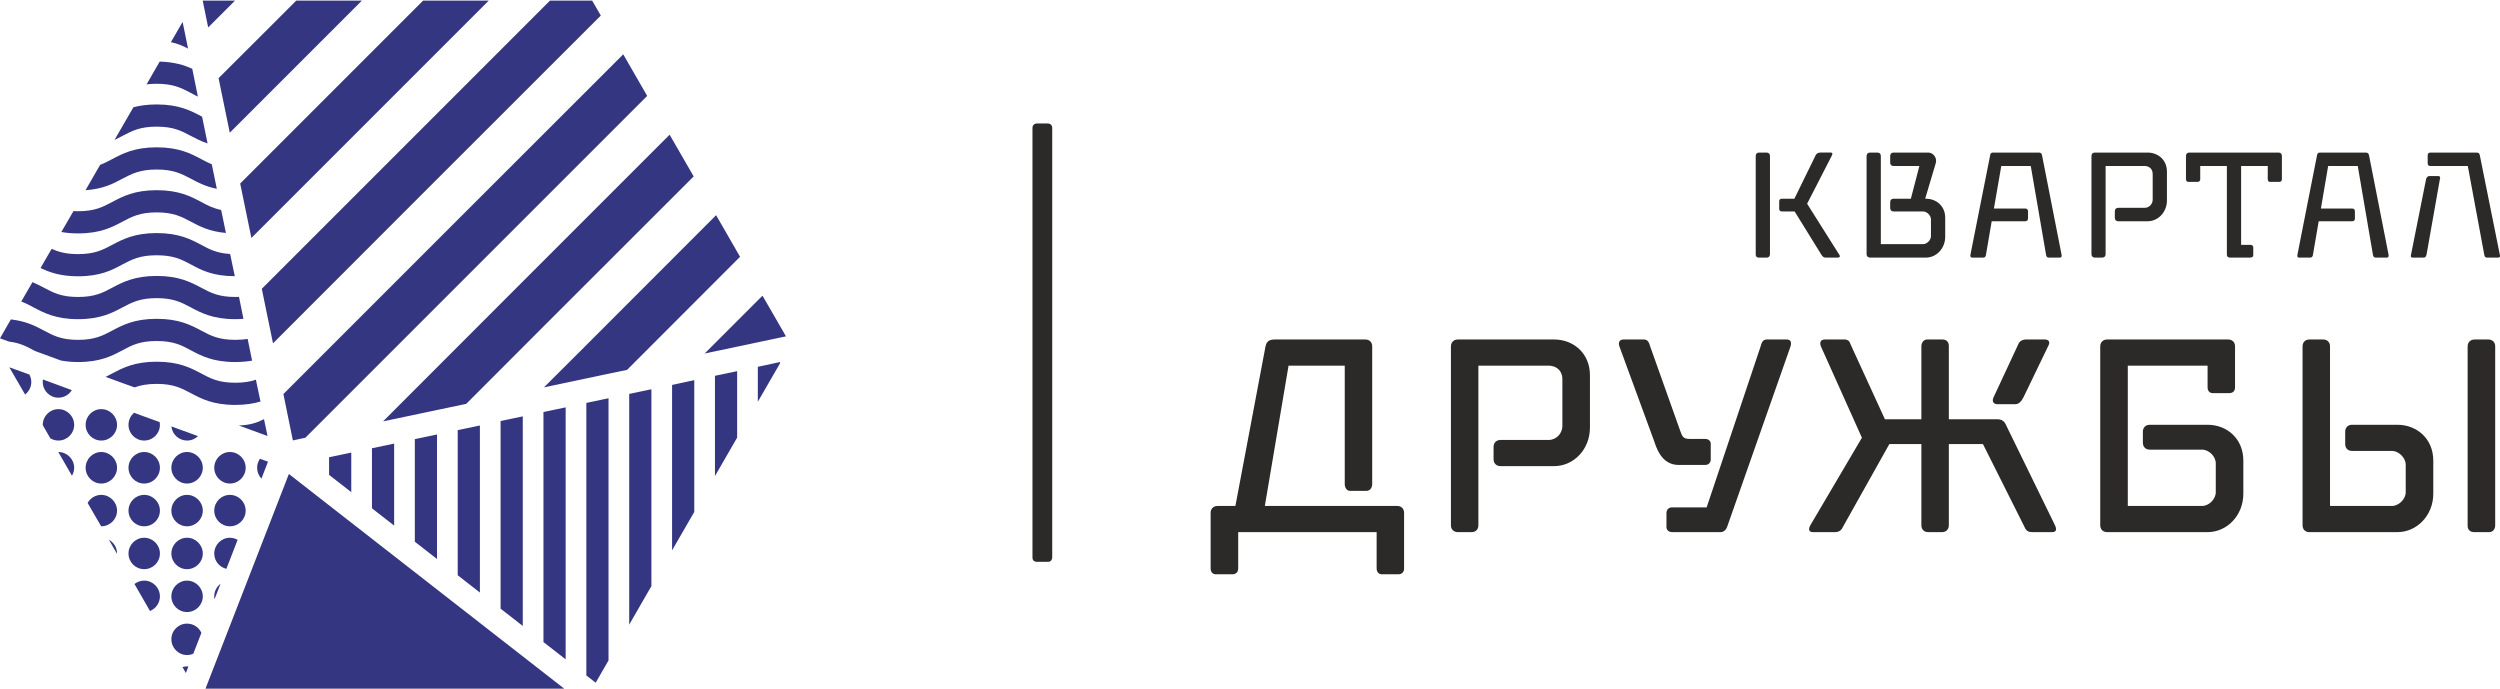 <?xml version="1.0" encoding="UTF-8"?>
<!DOCTYPE svg PUBLIC "-//W3C//DTD SVG 1.1//EN" "http://www.w3.org/Graphics/SVG/1.1/DTD/svg11.dtd">
<!-- Creator: CorelDRAW X7 -->
<svg xmlns="http://www.w3.org/2000/svg" xml:space="preserve" width="214px" height="59px" version="1.1" style="shape-rendering:geometricPrecision; text-rendering:geometricPrecision; image-rendering:optimizeQuality; fill-rule:evenodd; clip-rule:evenodd"
viewBox="0 0 21400 5890"
 xmlns:xlink="http://www.w3.org/1999/xlink">
 <defs>
  <style type="text/css">
   <![CDATA[
    .fil1 {fill:#2B2A29;fill-rule:nonzero}
    .fil0 {fill:#353682;fill-rule:nonzero}
   ]]>
  </style>
 </defs>
 <g id="Слой_x0020_1">
  <g id="_742517040">
   <path class="fil0" d="M1996 16l16 -16 -32 0 -245 0 47 230 214 -214zm3213 5632l0 -238 0 -2006 -190 40 0 1966 0 367 80 62 110 -191zm-367 -9l0 -229 0 -1928 -190 40 0 1888 0 81 190 148zm734 -627l0 -1685 -190 40 0 1975 190 -330zm1101 -1907l0 -11 -190 41 0 299 190 -329zm-367 636l0 -569 -190 40 0 858 190 -329zm-367 636l0 -1128 -190 41 0 1416 190 -329zm-1468 976l0 -1794 -95 20 -95 20 0 1606 95 74 95 74zm-367 -286l0 -1430 -190 40 0 1242 190 148zm-367 -287l0 -1066 -190 40 0 878 190 148zm-367 -286l0 -702 -190 40 0 514 190 148zm-367 -286l0 -339 -190 40 0 151 106 82 84 66zm-1248 1682l3071 0 -1974 -1539 -383 -299 -714 1838zm-525 -925c-31,0 -60,11 -83,29l83 144 50 87c50,-20 85,-69 85,-125 0,-74 -60,-135 -135,-135zm-134 -232c0,74 60,134 134,134 75,0 135,-60 135,-134 0,-74 -60,-135 -135,-135 -74,0 -134,61 -134,135zm-98 3l0 -3c0,-51 -28,-95 -70,-118l70 121zm98 -370c0,74 60,134 134,134 75,0 135,-60 135,-134 0,-74 -60,-135 -135,-135 -74,0 -134,61 -134,135zm-233 -135c-50,0 -94,28 -117,69l116 200 1 0c74,0 135,-60 135,-134 0,-74 -61,-135 -135,-135zm233 -232c0,74 60,135 134,135 75,0 135,-61 135,-135 0,-74 -60,-135 -135,-135 -74,0 -134,61 -134,135zm-600 -135l-1 0 117 203c12,-20 19,-43 19,-68 0,-74 -61,-135 -135,-135zm367 0c-74,0 -134,61 -134,135 0,74 60,135 134,135 74,0 135,-61 135,-135 0,-74 -61,-135 -135,-135zm233 -232c0,74 60,134 134,134 75,0 135,-60 135,-134 0,-8 -1,-16 -2,-24l-133 -48 -86 -32c-30,25 -48,62 -48,104zm-600 -135c-74,0 -134,60 -134,135l0 2 65 113c21,12 44,19 69,19 74,0 135,-60 135,-134 0,-75 -61,-135 -135,-135zm367 0c-74,0 -134,60 -134,135 0,74 60,134 134,134 74,0 135,-60 135,-134 0,-75 -61,-135 -135,-135zm-784 -357l-2 1 134 231c32,-25 53,-64 53,-107 0,-23 -6,-45 -16,-64l-169 -61zm284 103c-1,7 -1,15 -1,22 0,74 60,134 134,134 49,0 92,-26 115,-65l-17 -6 -231 -85zm1234 2090c-74,0 -134,59 -134,134 0,74 60,135 134,135 19,0 38,-4 54,-12l69 -178c-21,-47 -68,-79 -123,-79zm0 -368c-74,0 -134,61 -134,135 0,74 60,134 134,134 74,0 135,-60 135,-134 0,-74 -61,-135 -135,-135zm287 27c-33,24 -54,64 -54,108 0,9 0,17 2,25l52 -133zm-287 707c-13,0 -27,3 -39,6l29 51 22 -56c-4,0 -8,-1 -12,-1zm0 -1101c-74,0 -134,61 -134,135 0,74 60,134 134,134 74,0 135,-60 135,-134 0,-74 -61,-135 -135,-135zm367 0c-74,0 -134,61 -134,135 0,64 44,117 104,131l96 -248c-19,-11 -42,-18 -66,-18zm-367 -367c-74,0 -134,61 -134,135 0,74 60,134 134,134 74,0 135,-60 135,-134 0,-74 -61,-135 -135,-135zm367 0c-74,0 -134,61 -134,135 0,74 60,134 134,134 75,0 135,-60 135,-134 0,-74 -60,-135 -135,-135zm-367 -367c-74,0 -134,61 -134,135 0,74 60,135 134,135 74,0 135,-61 135,-135 0,-74 -61,-135 -135,-135zm367 0c-74,0 -134,61 -134,135 0,74 60,135 134,135 75,0 135,-61 135,-135 0,-74 -60,-135 -135,-135zm257 58c-15,22 -24,48 -24,77 0,36 14,69 37,93l56 -145 -69 -25zm-758 -277c7,68 65,121 134,121 37,0 70,-14 94,-38l-228 -83zm-315 -334c49,-18 107,-30 189,-30 145,0 213,37 292,79 89,47 189,101 381,101 89,0 158,-12 216,-29l-33 -156 -6 -31c-46,16 -101,26 -177,26 -144,0 -212,-37 -291,-79 -89,-47 -190,-101 -382,-101 -191,0 -292,54 -381,101 -19,10 -37,20 -56,29l151 55 97 35zm-484 -407c-144,0 -212,-37 -291,-79 -73,-39 -153,-81 -284,-96l-93 162 77 28c92,11 148,40 210,74l17 8 218 80c43,8 91,13 146,13 192,0 293,-54 381,-101 80,-43 148,-79 292,-79 145,0 213,36 292,79 89,47 189,101 381,101 55,0 102,-5 144,-12l-38 -186c-31,5 -65,8 -106,8 -144,0 -212,-37 -291,-79 -89,-47 -190,-101 -382,-101 -191,0 -292,54 -381,101 -79,42 -147,79 -292,79zm0 -367c-144,0 -212,-37 -291,-79 -31,-16 -63,-33 -99,-48l-96 166c38,14 70,31 105,50 89,47 190,101 381,101 192,0 293,-54 381,-101 80,-42 148,-79 292,-79 145,0 213,37 292,79 89,47 189,101 381,101 25,0 48,-1 70,-3l-38 -188c-10,0 -21,1 -32,1 -144,0 -212,-37 -291,-79 -89,-47 -190,-101 -382,-101 -191,0 -292,54 -381,101 -79,42 -147,79 -292,79zm0 -367c-104,0 -168,-19 -226,-45l-95 164c77,37 171,71 321,71 192,0 293,-54 381,-102 80,-42 148,-78 292,-78 145,0 213,36 292,78 88,48 188,101 377,101l-40 -190c-115,-7 -177,-40 -247,-78 -89,-47 -190,-101 -382,-101 -191,0 -292,54 -381,101 -79,42 -147,79 -292,79zm0 -367c-14,0 -27,-1 -39,-1l-104 179c42,7 89,12 143,12 192,0 293,-54 381,-101 80,-42 148,-79 292,-79 145,0 213,37 292,79 76,40 159,85 301,97l-41 -197c-69,-14 -118,-40 -170,-68 -89,-47 -190,-101 -382,-101 -191,0 -292,54 -381,101 -79,42 -147,79 -292,79zm64 -180c152,-10 239,-57 317,-99 80,-41 148,-78 292,-78 145,0 213,37 292,78 61,33 127,68 223,87l-43 -210c-32,-13 -60,-28 -90,-44 -89,-47 -190,-101 -382,-101 -191,0 -292,54 -381,101 -34,18 -66,35 -103,49l-125 217zm248 -430c25,-12 47,-24 69,-35 80,-42 148,-79 292,-79 145,0 213,37 292,79 42,22 87,46 144,65l-47 -229 -7 -4c-89,-47 -190,-101 -382,-101 -80,0 -145,10 -199,24l-162 280zm275 -476c26,-3 54,-5 86,-5 145,0 213,37 292,78 20,11 40,22 61,32l-48 -238c-69,-32 -154,-58 -279,-62l-26 45 -86 150zm1005 2866c-57,29 -118,51 -216,54l246 90 -30 -144zm-696 -3397l-2 -1 -99 171c59,12 103,32 147,55l-46 -225zm3410 2808l-318 317 525 -111 187 -39 967 -968 -205 -356 -1156 1157zm-983 458l720 -721 -281 -281 281 281 1227 -1226 -206 -357 -1302 1302 -1151 1152 712 -150zm-1377 290l1554 -1554 1372 -1372 -205 -356 -1448 1447 -1461 1461 81 397 107 -23zm-277 -808l1288 -1289 1518 -1517 -74 -128 -361 0 -1364 1364 -1103 1103 96 467zm-185 -902l930 -930 1102 -1102 -562 0 -821 821 -745 745 96 466zm-185 -901l572 -572 559 -559 -562 0 -278 278 -387 386 96 467zm4421 1815l340 -72 -98 -170 -103 -178 -495 495 356 -75z"/>
   <path class="fil1" d="M10599 4550l0 311c0,31 -19,50 -50,50l-137 0c-30,2 -49,-19 -49,-50l0 -476c0,-35 24,-59 59,-59l153 0 257 -1362c10,-51 35,-63 85,-63l770 0c36,0 59,24 59,59l0 1178c0,35 -21,59 -49,59l-142 0c-23,0 -44,-24 -44,-59l0 -1013 -481 0 -203 1201 1133 0c36,0 59,24 59,59l0 476c0,31 -19,50 -49,50l-137 0c-30,2 -49,-19 -49,-50l0 -311 -1185 0zm-1631 -3498l-90 0c-25,0 -40,15 -40,39l0 3677c0,33 28,36 36,36l101 0c18,0 32,-17 32,-40l0 -3673c0,-24 -15,-39 -39,-39zm11906 450l-79 0c-11,0 -22,9 -27,23l-129 647c-3,10 -3,18 0,23 3,3 7,5 14,5l95 0c15,0 20,-13 24,-30l115 -650c2,-4 1,-9 -2,-12 -2,-4 -7,-6 -11,-6zm353 -179c-3,-16 -11,-22 -28,-22l-394 0c-15,0 -24,8 -24,23l0 69c0,7 1,12 5,16 4,5 11,7 19,7l319 0 1 3 140 755c3,22 13,26 25,26l93 0c4,0 11,-1 15,-6 3,-5 3,-13 0,-21l-171 -850zm-948 2c-4,-18 -12,-24 -29,-24l-392 0c-17,0 -22,12 -24,22l-168 852c-2,9 -1,16 2,20 2,3 6,5 12,5l95 0c14,0 22,-8 24,-25l49 -286 287 0c7,0 14,-3 18,-7 4,-4 5,-10 5,-16l0 -62c0,-15 -9,-24 -23,-24l-268 0 62 -364 253 0 1 3 129 755c3,18 10,26 25,26l95 0c5,0 9,-2 11,-5 4,-4 5,-11 3,-20l-167 -850zm-774 -24l-765 0c-17,0 -28,11 -28,29l0 199c0,15 9,24 23,23l76 0c14,0 23,-9 23,-23l0 -113 228 0 0 758c0,24 20,26 26,26l176 0c8,0 14,-3 19,-7 3,-4 5,-10 5,-16l0 -63c0,-14 -9,-23 -24,-23l-80 0 0 -675 228 0 0 113c0,7 2,13 5,17 4,4 10,7 18,6l75 0c15,0 23,-8 23,-23l0 -199c0,-18 -11,-29 -28,-29zm-1574 0c-17,0 -28,11 -28,29l0 842c0,16 11,28 28,28l65 0c17,0 28,-12 28,-28l0 -756 334 0c35,0 69,21 69,69l0 220c0,33 -27,69 -69,69l-226 0c-17,0 -29,11 -29,28l0 58c0,18 12,29 29,29l252 0c91,0 165,-80 165,-177l0 -247c0,-108 -83,-164 -165,-164l-453 0zm-451 24c-4,-18 -11,-24 -28,-24l-393 0c-16,0 -22,12 -23,22l-169 852c-2,9 -1,16 3,20 2,3 6,5 12,5l94 0c15,0 22,-8 24,-25l49 -286 287 0c8,0 14,-3 18,-7 4,-4 6,-10 6,-16l0 -62c0,-15 -9,-24 -24,-24l-268 0 63 -364 253 0 0 3 130 755c2,18 9,26 24,26l95 0c5,0 9,-2 12,-5 3,-4 4,-11 2,-20l-167 -850zm-1000 371l1 -5 90 -302c5,-20 1,-43 -13,-61 -13,-17 -32,-27 -51,-27l-299 0c-17,0 -28,11 -28,29l0 58c0,17 11,28 28,28l222 0 -73 280 -149 0c-17,0 -28,11 -28,29l0 51c0,17 11,29 28,29l253 0c34,0 68,34 68,69l0 142c0,34 -34,69 -68,69l-361 0 0 -755c0,-18 -11,-29 -28,-29l-65 0c-17,0 -29,11 -29,29l0 842c0,16 12,28 29,28l479 0c91,0 165,-80 165,-178l0 -162c0,-108 -83,-164 -165,-164l-6 0zm-1358 -395l-65 0c-17,0 -28,11 -28,29l0 844c0,24 20,26 25,26l73 0c13,0 24,-13 24,-28l0 -842c0,-18 -12,-29 -29,-29zm347 438l1 -2 210 -409c5,-10 7,-18 4,-22 -2,-4 -8,-5 -13,-5l-90 0c-19,0 -34,12 -38,21l-183 374 -107 0c-15,0 -23,8 -23,23l0 62c-1,7 1,13 5,17 4,4 10,7 18,7l109 0 230 372c12,17 20,23 34,23l106 0c8,0 14,-3 17,-8 1,-5 0,-11 -5,-17l-275 -436zm4241 1221c0,-35 23,-59 59,-59l117 0c36,0 59,24 59,59l0 1366 530 0c59,0 118,-59 118,-117l0 -236c0,-59 -59,-118 -118,-118l-341 0c-36,0 -59,-23 -59,-59l0 -106c0,-35 23,-59 59,-59l388 0c165,0 307,118 307,307l0 283c0,188 -142,329 -307,329l-753 0c-36,0 -59,-23 -59,-59l0 -1531zm1413 0l0 0c0,-35 24,-59 60,-59l117 0c36,0 59,24 59,59l0 1531c0,34 -21,59 -50,59l-131 0c-26,0 -55,-14 -55,-54l0 -1536zm-3145 0c0,-35 24,-59 59,-59l1036 0c36,0 59,24 59,59l0 351c0,31 -18,49 -49,49l-136 0c-31,3 -50,-18 -50,-49l0 -186 -683 0 0 1201 636 0c59,0 117,-59 117,-117l0 -248c0,-59 -58,-117 -117,-117l-448 0c-35,0 -59,-24 -59,-59l0 -95c0,-35 24,-59 59,-59l495 0c165,0 306,118 306,307l0 283c0,188 -141,329 -306,329l-860 0c-35,0 -59,-23 -59,-59l0 -1531zm-1296 836l0 695c0,36 -23,59 -59,59l-118 0c-35,0 -58,-23 -58,-59l0 -695 -274 0 -398 710c-14,32 -38,44 -68,44l-187 0c-32,0 -44,-19 -25,-56l443 -752 -351 -782c-15,-40 2,-59 35,-59l167 0c35,0 45,21 52,42l294 641 312 0 0 -624c0,-33 21,-59 49,-59l132 0c26,0 54,14 54,54l0 629 417 0c40,0 61,21 73,50l420 860c16,37 7,56 -26,56l-170 0c-31,0 -52,-9 -66,-44l-356 -710 -292 0zm417 -341l0 0c-28,0 -52,-17 -35,-57l212 -455c7,-21 30,-42 66,-42l162 0c33,0 45,21 33,47l-216 448c-15,30 -38,59 -69,59l-153 0zm-2728 520c-116,0 -175,-87 -210,-200l-299 -815c-12,-35 2,-59 35,-59l172 0c28,0 43,12 54,52l259 728c17,49 26,71 78,71l135 0c30,0 52,18 49,49l0 125c0,31 -19,49 -49,49l-224 0zm414 528l0 0c-9,28 -32,47 -56,47l-415 0c-30,0 -52,-19 -49,-49l0 -113c0,-31 19,-50 49,-50l295 0 462 -1378c7,-26 16,-59 51,-59l172 0c31,0 45,19 33,59l-542 1543zm-2365 -1543c0,-35 24,-59 59,-59l825 0c165,0 306,118 306,306l0 448c0,189 -141,330 -306,330l-460 0c-35,0 -59,-24 -59,-59l0 -106c0,-35 24,-59 59,-59l412 0c69,0 118,-59 118,-118l0 -400c0,-83 -59,-118 -118,-118l-601 0 0 1366c0,36 -23,59 -58,59l-118 0c-35,0 -59,-23 -59,-59l0 -1531z"/>
  </g>
 </g>
</svg>
